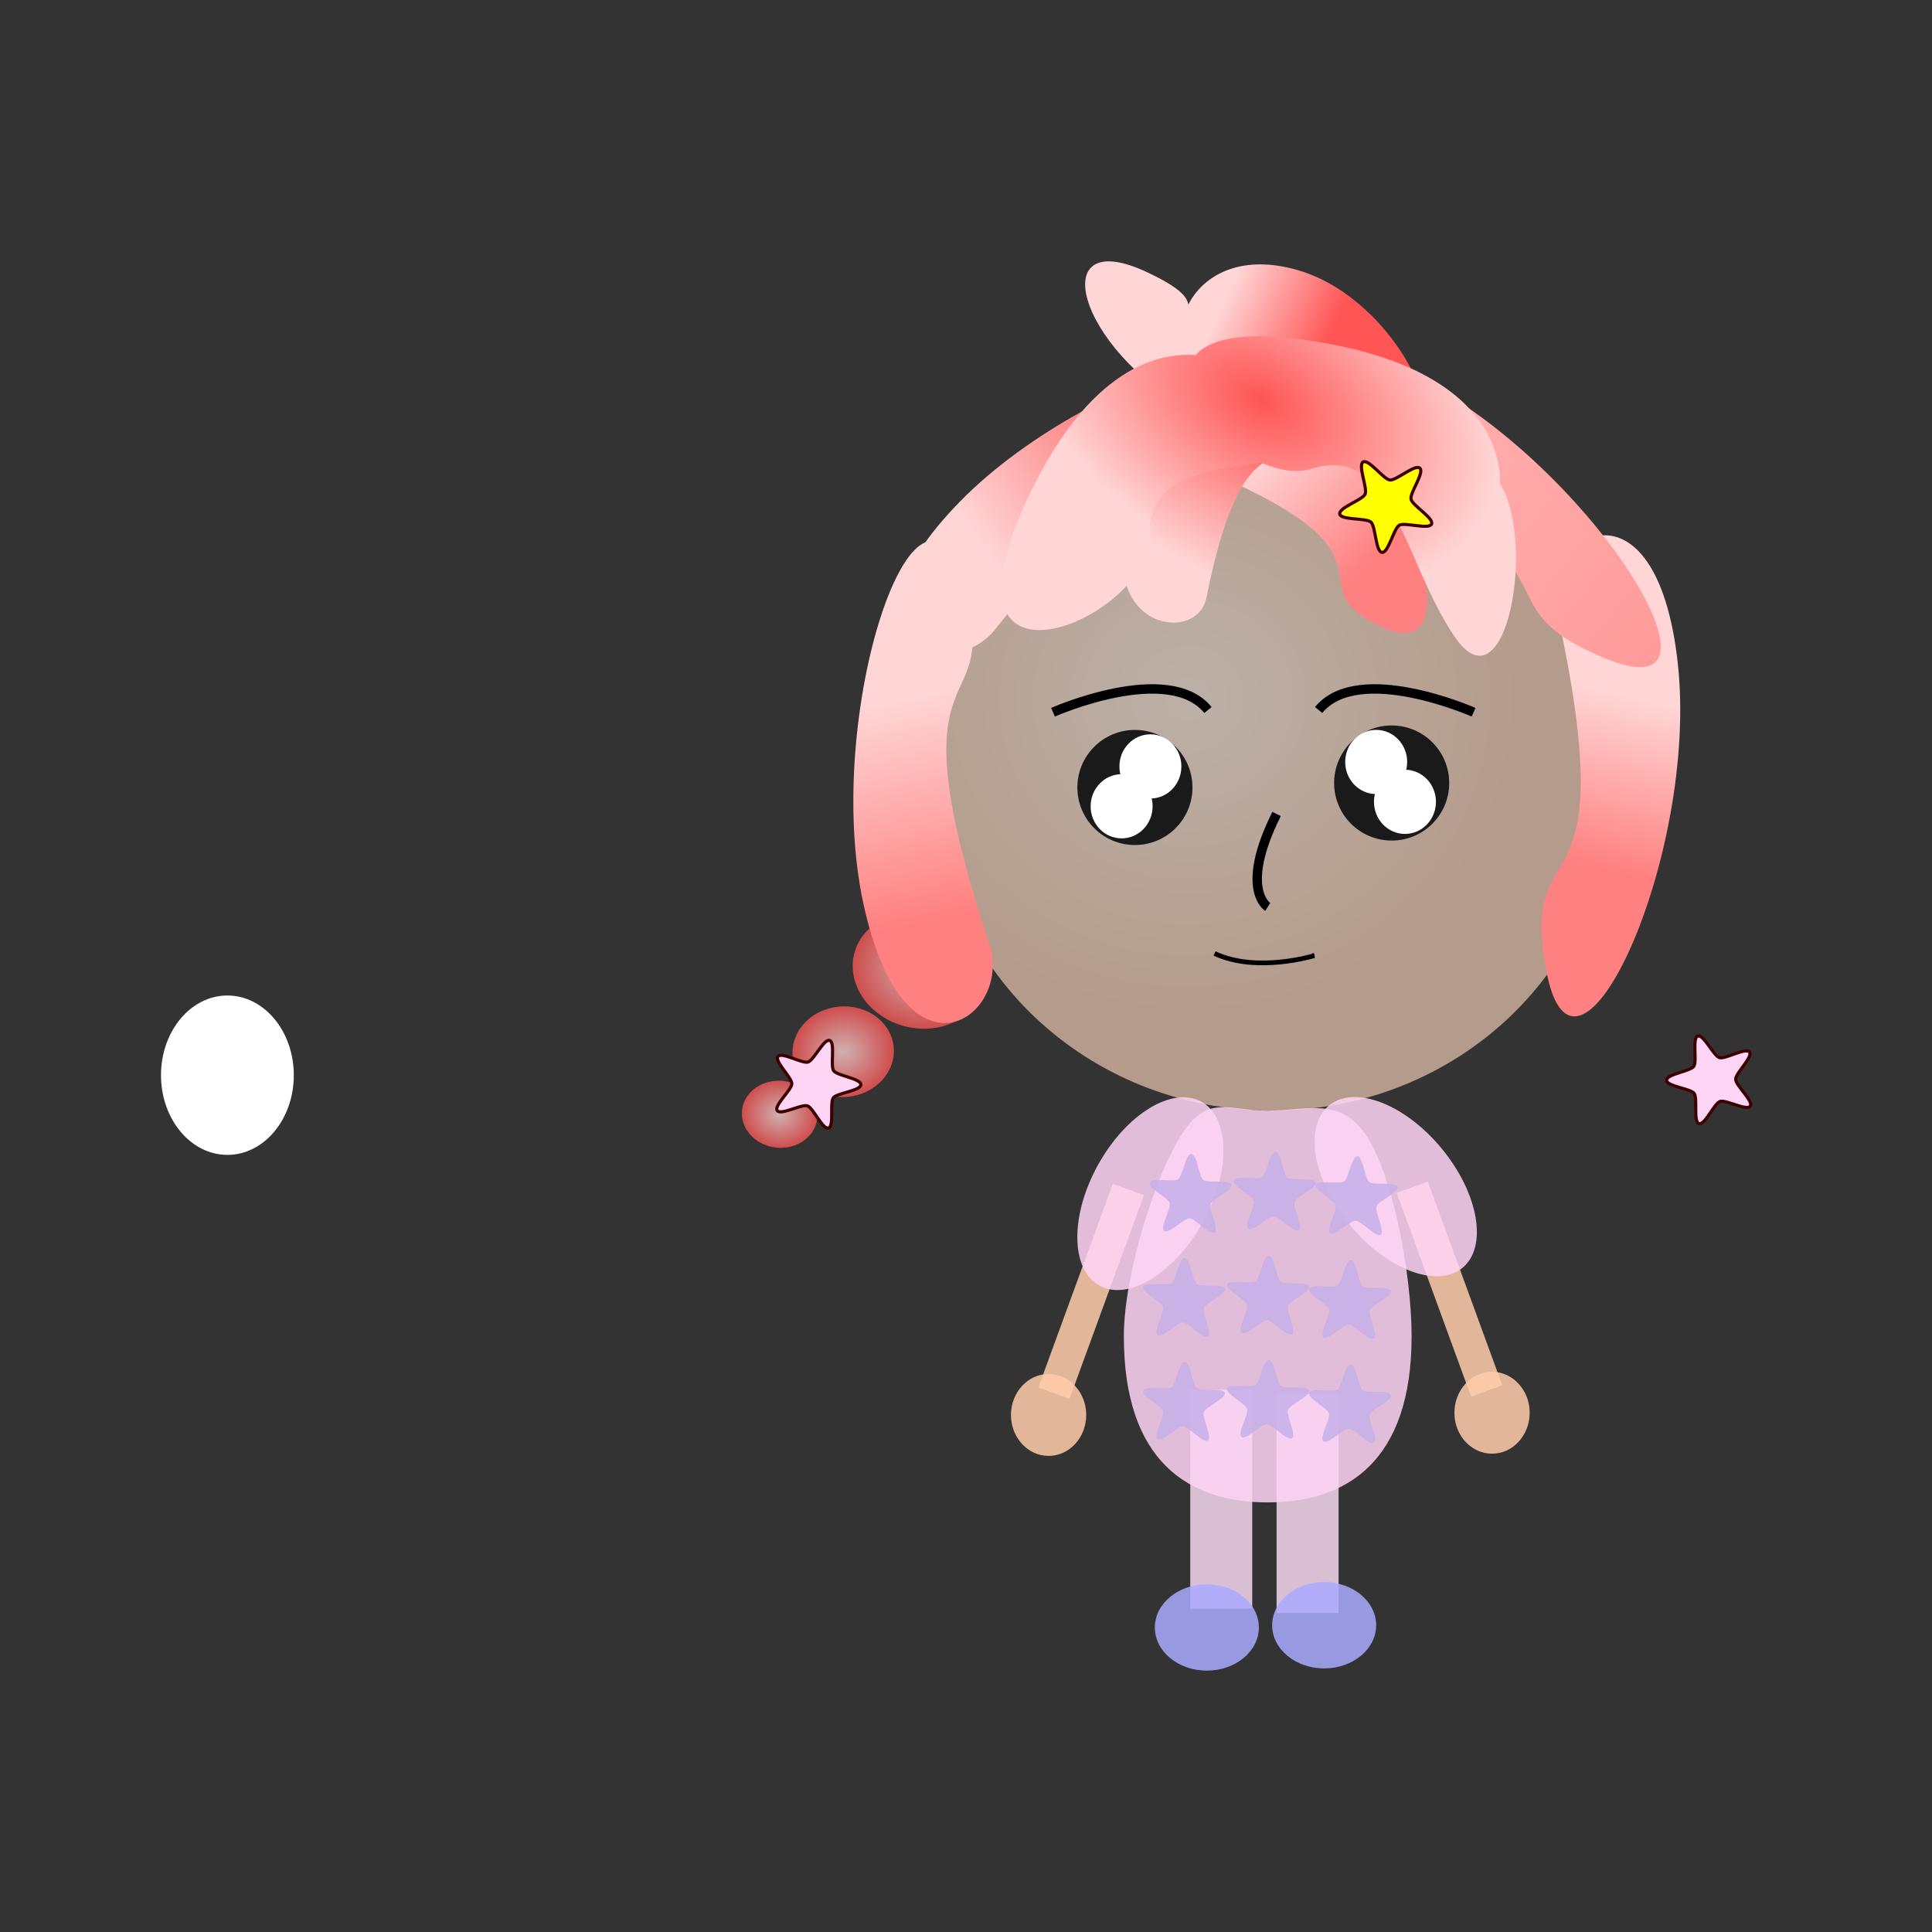 <svg:svg xmlns:dc="http://purl.org/dc/elements/1.1/" xmlns:ns1="http://www.w3.org/1999/xlink" xmlns:ns3="http://creativecommons.org/ns#" xmlns:rdf="http://www.w3.org/1999/02/22-rdf-syntax-ns#" xmlns:svg="http://www.w3.org/2000/svg" height="616.09" id="svg2" version="1.1" viewBox="-129.688 -47.115 616.09 616.09" width="616.09">
  <svg:rect x="-129.688" y="-47.115" width="616.09" height="616.09" fill="#333333" stroke="none"/>
  <svg:defs id="defs4">
    <svg:linearGradient id="linearGradient4294">
      <svg:stop id="stop4296" offset="0" stop-color="#ffd5d5" />
      <svg:stop id="stop4298" offset="1" stop-color="#f55" />
    </svg:linearGradient>
    <svg:radialGradient cx="-84.701" cy="132.34" gradientTransform="matrix(1 0 0 .926 0 9.731)" gradientUnits="userSpaceOnUse" id="radialGradient4651" r="23.998" ns1:href="#linearGradient4294" />
    <svg:radialGradient cx="-76.936" cy="189.52" gradientTransform="matrix(1 0 0 1.02 0 -3.79)" gradientUnits="userSpaceOnUse" id="radialGradient4653" r="17.646" ns1:href="#linearGradient4294" />
    <svg:radialGradient cx="-67.055" cy="248.45" gradientTransform="matrix(1 0 0 1.158 0 -39.23)" gradientUnits="userSpaceOnUse" id="radialGradient4655" r="13.411" ns1:href="#linearGradient4294" />
    <svg:linearGradient gradientTransform="matrix(-.446 .849 -.613 -.098 336.02 728.34)" gradientUnits="userSpaceOnUse" id="linearGradient4657" x1="-93.687" x2="-98.649" y1="213.38" y2="154.89" ns1:href="#linearGradient4294" />
    <svg:radialGradient cx="248.45" cy="221.65" gradientTransform="matrix(1 0 0 .954 0 11.605)" gradientUnits="userSpaceOnUse" id="radialGradient4665" r="107.29">
      <svg:stop id="stop3765" offset="0" stop-color="#f4e3d7" />
      <svg:stop id="stop3767" offset="1" stop-color="#e9c6af" />
    </svg:radialGradient>
    <svg:linearGradient gradientTransform="matrix(-.514 .677 -.587 -.279 333.21 791.82)" gradientUnits="userSpaceOnUse" id="linearGradient4667" x1="-88.009" x2="-73.804" y1="197.74" y2="121.38">
      <svg:stop id="stop4147" offset="0" stop-color="#ffd5d5" />
      <svg:stop id="stop4149" offset="1" stop-color="#ff8080" />
    </svg:linearGradient>
    <svg:linearGradient gradientTransform="matrix(.77 .36 -.149 .632 338.35 615.47)" gradientUnits="userSpaceOnUse" id="linearGradient4669" x1="-88.009" x2="-80.877" y1="197.74" y2="114.34" ns1:href="#linearGradient4294" />
    <svg:linearGradient gradientTransform="matrix(-.969 .175 -.191 -.991 323.72 945.08)" gradientUnits="userSpaceOnUse" id="linearGradient4671" x1="-97.149" x2="-75.306" y1="177.6" y2="126.72">
      <svg:stop id="stop4141" offset="0" stop-color="#ffd5d5" />
      <svg:stop id="stop4143" offset="1" stop-color="#ff8080" />
    </svg:linearGradient>
    <svg:linearGradient gradientTransform="matrix(-.388 .905 -.932 -.386 377.13 738.93)" gradientUnits="userSpaceOnUse" id="linearGradient4673" x1="-67.211" x2="55.441" y1="406.84" y2="-36.465">
      <svg:stop id="stop4153" offset="0" stop-color="#ffd5d5" />
      <svg:stop id="stop4155" offset="1" stop-color="#ff8080" />
    </svg:linearGradient>
    <svg:linearGradient gradientTransform="matrix(.748 .641 -.647 .774 306.05 532.12)" gradientUnits="userSpaceOnUse" id="linearGradient4675" x1="-101.7" x2="-80.877" y1="191.74" y2="114.34" ns1:href="#linearGradient4294" />
    <svg:radialGradient cx="-36.941" cy="538.3" gradientTransform="matrix(.862 .466 -.303 .561 153.28 279.22)" gradientUnits="userSpaceOnUse" id="radialGradient4677" r="82.076">
      <svg:stop id="stop4127" offset="0" stop-color="#f55" />
      <svg:stop id="stop4129" offset="1" stop-color="#ffd5d5" />
    </svg:radialGradient>
    <svg:linearGradient gradientTransform="matrix(.946 -.273 .291 .966 190.56 606.91)" gradientUnits="userSpaceOnUse" id="linearGradient4683" x1="-88.009" x2="-82.743" y1="197.74" y2="127.69">
      <svg:stop id="stop4135" offset="0" stop-color="#ff8080" />
      <svg:stop id="stop4137" offset="1" stop-color="#ffd5d5" />
    </svg:linearGradient>
  </svg:defs>
  <svg:g id="layer1" transform="translate(0 -520.86)">
    <svg:path d="m-43.056 216.69c0 14.034-9.48 25.41-21.175 25.41s-21.175-11.377-21.175-25.41c0-14.034 9.48-25.41 21.175-25.41s21.175 11.377 21.175 25.41z" fill="#fff" id="path3999" transform="translate(7.058 599.92)" />
    <svg:g id="g4576" transform="translate(4.941 32.469)">
      <svg:g id="g4529" transform="translate(-4.235 -.706)">
        <svg:g id="g4313" transform="translate(18.352 4.235)">
          <svg:g id="g4271">
            <svg:g id="g4099" transform="translate(-55.055 -245.63)">
              <svg:g id="g4015" transform="translate(48.703 151.76)">
                <svg:g id="g4520" transform="translate(-.706 3.529)">
                  <svg:g id="g4377" transform="matrix(.699 .518 -.581 .623 645.81 418.31)">
                    <svg:path d="m-60.702 132.34c0 12.279-10.744 22.234-23.998 22.234s-23.998-9.954-23.998-22.234c0-12.279 10.744-22.234 23.998-22.234s23.998 9.954 23.998 22.234z" fill="url(#radialGradient4651)" id="path4379" opacity=".77" transform="translate(-2.823 613.33)" />
                    <svg:path d="m-59.29 189.52c0 9.941-7.9 17.999-17.646 17.999s-17.646-8.058-17.646-17.999c0-9.941 7.9-17.999 17.646-17.999s17.646 8.058 17.646 17.999z" fill="url(#radialGradient4653)" id="path4381" opacity=".77" transform="translate(-10.588 597.8)" />
                    <svg:path d="m-53.644 248.45c0 8.576-6.004 15.528-13.411 15.528-7.407 0-13.411-6.952-13.411-15.528 0-8.576 6.004-15.528 13.411-15.528 7.407 0 13.411 6.952 13.411 15.528z" fill="url(#radialGradient4655)" id="path4383" opacity=".77" transform="matrix(1 0 0 .841 -21.881 611.56)" />
                  </svg:g>
                  <svg:path d="m242.1 641.89c-15.004-1.788-5.436-37.884 30.013-27.673s57.332 65.01 27.471 60.237c-29.861-4.772 7.424-24.829-57.484-32.564z" fill="url(#linearGradient4657)" id="path3905" />
                  <svg:path d="m280.4 657.24c16.551 7.4-4.434 22.892-41.861 2.16s-46.949-59.853-14.348-44.468c32.601 15.386-15.392 10.296 56.209 42.308z" fill="#ffd5d5" id="path3907" />
                  <svg:g id="g4372" transform="matrix(.664 -.492 .554 .59 16.192 355.18)">
                    <svg:path d="m-60.702 132.34c0 12.279-10.744 22.234-23.998 22.234s-23.998-9.954-23.998-22.234c0-12.279 10.744-22.234 23.998-22.234s23.998 9.954 23.998 22.234z" fill="url(#radialGradient4651)" id="path4264" opacity=".77" transform="translate(-2.823 613.33)" />
                    <svg:path d="m-59.29 189.52c0 9.941-7.9 17.999-17.646 17.999s-17.646-8.058-17.646-17.999c0-9.941 7.9-17.999 17.646-17.999s17.646 8.058 17.646 17.999z" fill="url(#radialGradient4653)" id="path4266" opacity=".77" transform="translate(-10.588 597.8)" />
                    <svg:path d="m-53.644 248.45c0 8.576-6.004 15.528-13.411 15.528-7.407 0-13.411-6.952-13.411-15.528 0-8.576 6.004-15.528 13.411-15.528 7.407 0 13.411 6.952 13.411 15.528z" fill="url(#radialGradient4655)" id="path4268" opacity=".77" transform="matrix(1 0 0 .841 -21.881 611.56)" />
                  </svg:g>
                  <svg:g id="g4391" transform="translate(-4.235 -1.412)">
                    <svg:path d="m382.56 251.98c0 56.524-48.034 102.35-107.29 102.35-59.253 0-107.29-45.822-107.29-102.35 0-56.524 48.034-102.35 107.29-102.35 59.253 0 107.29 45.822 107.29 102.35z" fill="url(#radialGradient4665)" id="path2985" opacity=".709" stroke-width="0" transform="translate(-7.058 529.33)" />
                    <svg:path d="m250.08 680.77c-14.416-6.245-1.701-37.868 31.792-17.389s49.582 79.493 21.007 65.904c-28.576-13.59 9.565-21.498-52.799-48.515z" fill="url(#linearGradient4667)" id="path3913" />
                    <svg:path d="m247.26 720.08c-3.075 15.407-36.664 9.625-23.685-27.425s67.291-65.188 60.014-34.393c-7.278 30.794-23.028-4.831-36.329 61.819z" fill="url(#linearGradient4669)" id="path3885" />
                    <svg:path d="m358.89 723.78c-5.226-23.651 31.699-44.809 38.647 16.895 6.947 61.704-32.514 147-41.821 98.744-9.307-48.251 25.784-13.324 3.175-115.64z" fill="url(#linearGradient4671)" id="path3783" />
                    <svg:g id="g3897" transform="translate(67.76 85.406)">
                      <svg:path d="m211.85 587.64c-22.616-8.671-19.925-51.144 35.394-22.94s104.75 108.13 59.355 89.311c-45.393-18.822 3.089-28.858-94.749-66.371z" fill="url(#linearGradient4673)" id="path3829" />
                      <svg:path d="m112.27 644.62c-15.035 18.99-54.762 3.727-11.312-40.633s134.5-67.639 102.97-29.947-26.616-11.573-91.657 70.58z" fill="url(#linearGradient4675)" id="path3887" />
                    </svg:g>
                    <svg:g fill="url(#radialGradient4677)" id="g3852" transform="translate(306.33 93.171)">
                      <svg:path d="m-56.654 551.12c21.048-6.761 71.723 18.361 43.658 27.375-28.064 9.014-64.78 1.706-64.2 28.716 0.581 27.01-74.743 58.234-36.461-16.905s85.865-19.627 57.002-39.186z" id="path3833" />
                      <svg:path d="m34.062 589.75c12.404 18.3 2.538 73.992-14.001 49.592-16.539-24.4-19.844-61.69-45.602-53.541-25.758 8.149-76.894-55.363 5.976-39.743 82.87 15.621 42.969 76.888 53.627 43.691z" id="path3843" />
                    </svg:g>
                    <svg:path d="m178.05 830.63c7.602 22.998-26.984 47.798-40.163-12.882-13.179-60.679 17.415-149.54 31.575-102.48 14.16 47.057-24.297 15.875 8.588 115.36z" fill="url(#linearGradient4683)" id="path3889" />
                  </svg:g>
                </svg:g>
                <svg:path d="m278.1 758.03c12.705-15.528 49.409 0.706 49.409 0.706" fill="none" id="path3985" stroke="#000" stroke-width="3" />
                <svg:path d="m242.81 758.03c-12.705-15.528-49.409 0.706-49.409 0.706" fill="none" id="path3995" stroke="#000" stroke-width="3" />
              </svg:g>
              <svg:g id="g4073" transform="matrix(-1 0 0 1 491.26 241.4)">
                <svg:path d="m259.04 193.4c0 10.135-8.216 18.352-18.352 18.352-10.135 0-18.352-8.216-18.352-18.352 0-10.135 8.216-18.352 18.352-18.352 10.135 0 18.352 8.216 18.352 18.352z" fill="#1a1a1a" id="path4067" transform="translate(-17.646 499.69)" />
                <svg:path d="m259.75 222.69c0 5.652-4.424 10.235-9.882 10.235s-9.882-4.582-9.882-10.235c0-5.652 4.424-10.235 9.882-10.235s9.882 4.582 9.882 10.235z" fill="#fff" id="path4069" transform="translate(-22.587 476.4)" />
                <svg:path d="m259.75 222.69c0 5.652-4.424 10.235-9.882 10.235s-9.882-4.582-9.882-10.235c0-5.652 4.424-10.235 9.882-10.235s9.882 4.582 9.882 10.235z" fill="#fff" id="path4071" transform="translate(-31.763 463.69)" />
              </svg:g>
              <svg:g id="g4078" transform="translate(127.05 239.98)">
                <svg:path d="m259.04 193.4c0 10.135-8.216 18.352-18.352 18.352-10.135 0-18.352-8.216-18.352-18.352 0-10.135 8.216-18.352 18.352-18.352 10.135 0 18.352 8.216 18.352 18.352z" fill="#1a1a1a" id="path4080" transform="translate(-17.646 499.69)" />
                <svg:path d="m259.75 222.69c0 5.652-4.424 10.235-9.882 10.235s-9.882-4.582-9.882-10.235c0-5.652 4.424-10.235 9.882-10.235s9.882 4.582 9.882 10.235z" fill="#fff" id="path4082" transform="translate(-22.587 476.4)" />
                <svg:path d="m259.75 222.69c0 5.652-4.424 10.235-9.882 10.235s-9.882-4.582-9.882-10.235c0-5.652 4.424-10.235 9.882-10.235s9.882 4.582 9.882 10.235z" fill="#fff" id="path4084" transform="translate(-31.763 463.69)" />
              </svg:g>
            </svg:g>
            <svg:g fill="none" id="g4267" stroke="#000">
              <svg:path d="m258.34 697.32c-11.999 23.998-2.823 29.645-2.823 29.645" id="path4170" stroke-width="3" />
              <svg:path d="m238.57 741.79c13.411 6.353 31.763 0.706 31.763 0.706h-0.706" id="path4265" stroke-width="1.5" />
            </svg:g>
          </svg:g>
          <svg:path d="m-72.701 103.76c-0.844 1.875-8.489-0.655-10.273 0.366-1.785 1.021-3.479 8.893-5.523 8.67-2.044-0.223-2-8.276-3.523-9.658s-9.533-0.56-9.953-2.573c-0.419-2.013 7.253-4.46 8.096-6.335s-2.413-9.24-0.628-10.261c1.785-1.021 6.483 5.519 8.526 5.742 2.044 0.223 8.042-5.15 9.564-3.768 1.522 1.382-3.246 7.871-2.827 9.884 0.419 2.013 7.383 6.057 6.539 7.932z" fill="#ff0" id="path4311" stroke="#3c0000" stroke-linejoin="round" transform="translate(380.45 501.1)" />
        </svg:g>
        <svg:path d="m-80.466 157.4c-1.125 1.594-7.788-2.145-9.635-1.517-1.847 0.628-4.849 7.654-6.712 7.077-1.863-0.577-0.366-8.07-1.534-9.632-1.168-1.562-8.778-2.246-8.804-4.197s7.562-2.842 8.687-4.436-0.576-9.042 1.271-9.67c1.847-0.628 5.04 6.313 6.903 6.891 1.863 0.577 8.422-3.342 9.59-1.78s-4.447 6.744-4.42 8.694c0.027 1.95 5.781 6.977 4.656 8.57z" fill="#ffd5f6" id="path4361" stroke="#3c0000" stroke-linejoin="round" transform="matrix(-1 0 0 1 36.986 638.74)" />
        <svg:path d="m-80.466 157.4c-1.125 1.594-7.788-2.145-9.635-1.517-1.847 0.628-4.849 7.654-6.712 7.077-1.863-0.577-0.366-8.07-1.534-9.632-1.168-1.562-8.778-2.246-8.804-4.197s7.562-2.842 8.687-4.436-0.576-9.042 1.271-9.67c1.847-0.628 5.04 6.313 6.903 6.891 1.863 0.577 8.422-3.342 9.59-1.78s-4.447 6.744-4.42 8.694c0.027 1.95 5.781 6.977 4.656 8.57z" fill="#ffd5f6" id="path4365" stroke="#3c0000" stroke-linejoin="round" transform="translate(508.2 637.33)" />
      </svg:g>
      <svg:g id="g4542" transform="translate(2.118 4.235)">
        <svg:g fill="#fca" id="g4532" transform="translate(142.58 12.705)">
          <svg:rect height="69.172" id="rect4530" opacity=".85" transform="matrix(.939 .343 -.343 .939 0 0)" width="10.588" x="346.16" y="727.47" />
          <svg:path d="m-10.588 192.34c0 7.212-5.372 13.058-11.999 13.058-6.627 0-11.999-5.846-11.999-13.058s5.372-13.058 11.999-13.058c6.627 0 11.999 5.846 11.999 13.058z" id="path4528" opacity=".85" transform="translate(77.642 683.21)" />
        </svg:g>
        <svg:g fill="#fca" id="g4536" transform="matrix(-1 0 0 1 394.1 11.999)">
          <svg:rect height="69.172" id="rect4538" opacity=".85" transform="matrix(.939 .343 -.343 .939 0 0)" width="10.588" x="346.16" y="727.47" />
          <svg:path d="m-10.588 192.34c0 7.212-5.372 13.058-11.999 13.058-6.627 0-11.999-5.846-11.999-13.058s5.372-13.058 11.999-13.058c6.627 0 11.999 5.846 11.999 13.058z" id="path4540" opacity=".85" transform="translate(77.642 683.21)" />
        </svg:g>
        <svg:g id="g3697">
          <svg:rect fill="#f4d7ee" height="69.878" id="rect3680" opacity=".85" width="19.763" x="270.34" y="881.55" />
          <svg:rect fill="#f4d7ee" height="69.878" id="rect3665" opacity=".85" width="19.763" x="242.81" y="880.14" />
          <svg:g id="g3639" transform="translate(0 -1.412)">
            <svg:g fill="#ffd5f6" id="g3603" transform="translate(1.412 -2.118)">
              <svg:path d="m132.7 370.92c0 18.517-8.532 33.527-19.058 33.527-10.525 0-19.058-15.011-19.058-33.527 0-18.517 8.532-33.527 19.058-33.527 10.525 0 19.058 15.011 19.058 33.527z" id="path3583" opacity=".85" transform="matrix(.874 .486 -.486 .874 309.63 441.8)" />
              <svg:path d="m132.7 370.92c0 18.517-8.532 33.527-19.058 33.527-10.525 0-19.058-15.011-19.058-33.527 0-18.517 8.532-33.527 19.058-33.527 10.525 0 19.058 15.011 19.058 33.527z" id="path3598" opacity=".85" transform="matrix(.772 -.635 .635 .772 -16.348 604.8)" />
              <svg:path d="m311.98 866.73c0 39.762-20.541 52.938-45.879 52.938-25.339 0-45.879-13.176-45.879-52.938 0-19.881 10.076-51.291 18.379-64.319 8.303-13.029 14.832-7.676 27.501-7.676s23.433-4.647 31.736 8.382c8.303 13.029 14.144 43.733 14.144 63.614z" id="path3600" opacity=".85" />
            </svg:g>
            <svg:g fill="#c6afe9" id="g3618" transform="translate(141.87 3.529)">
              <svg:path d="m-81.171 168.7c-1.5 1.031-6.123-4.396-7.943-4.443s-6.719 5.132-8.163 4.024c-1.444-1.108 2.289-7.182 1.771-8.927-0.517-1.745-6.957-4.804-6.349-6.52 0.607-1.716 7.537-0.043 9.037-1.074s2.419-8.101 4.239-8.054c1.82 0.047 2.37 7.155 3.814 8.263s8.452-0.202 8.969 1.543c0.517 1.745-6.073 4.465-6.68 6.181-0.607 1.716 2.804 7.976 1.304 9.007z" id="path3612" opacity=".85" transform="translate(214.57 691.68)" />
              <svg:path d="m-81.171 168.7c-1.5 1.031-6.123-4.396-7.943-4.443s-6.719 5.132-8.163 4.024c-1.444-1.108 2.289-7.182 1.771-8.927-0.517-1.745-6.957-4.804-6.349-6.52 0.607-1.716 7.537-0.043 9.037-1.074s2.419-8.101 4.239-8.054c1.82 0.047 2.37 7.155 3.814 8.263s8.452-0.202 8.969 1.543c0.517 1.745-6.073 4.465-6.68 6.181-0.607 1.716 2.804 7.976 1.304 9.007z" id="path3614" opacity=".85" transform="translate(240.69 693.09)" />
              <svg:path d="m-81.171 168.7c-1.5 1.031-6.123-4.396-7.943-4.443s-6.719 5.132-8.163 4.024c-1.444-1.108 2.289-7.182 1.771-8.927-0.517-1.745-6.957-4.804-6.349-6.52 0.607-1.716 7.537-0.043 9.037-1.074s2.419-8.101 4.239-8.054c1.82 0.047 2.37 7.155 3.814 8.263s8.452-0.202 8.969 1.543c0.517 1.745-6.073 4.465-6.68 6.181-0.607 1.716 2.804 7.976 1.304 9.007z" id="path3616" opacity=".85" transform="translate(187.75 692.38)" />
            </svg:g>
            <svg:g fill="#c6afe9" id="g3623" transform="translate(143.99 -29.645)">
              <svg:path d="m-81.171 168.7c-1.5 1.031-6.123-4.396-7.943-4.443s-6.719 5.132-8.163 4.024c-1.444-1.108 2.289-7.182 1.771-8.927-0.517-1.745-6.957-4.804-6.349-6.52 0.607-1.716 7.537-0.043 9.037-1.074s2.419-8.101 4.239-8.054c1.82 0.047 2.37 7.155 3.814 8.263s8.452-0.202 8.969 1.543c0.517 1.745-6.073 4.465-6.68 6.181-0.607 1.716 2.804 7.976 1.304 9.007z" id="path3625" opacity=".85" transform="translate(214.57 691.68)" />
              <svg:path d="m-81.171 168.7c-1.5 1.031-6.123-4.396-7.943-4.443s-6.719 5.132-8.163 4.024c-1.444-1.108 2.289-7.182 1.771-8.927-0.517-1.745-6.957-4.804-6.349-6.52 0.607-1.716 7.537-0.043 9.037-1.074s2.419-8.101 4.239-8.054c1.82 0.047 2.37 7.155 3.814 8.263s8.452-0.202 8.969 1.543c0.517 1.745-6.073 4.465-6.68 6.181-0.607 1.716 2.804 7.976 1.304 9.007z" id="path3627" opacity=".85" transform="translate(240.69 693.09)" />
              <svg:path d="m-81.171 168.7c-1.5 1.031-6.123-4.396-7.943-4.443s-6.719 5.132-8.163 4.024c-1.444-1.108 2.289-7.182 1.771-8.927-0.517-1.745-6.957-4.804-6.349-6.52 0.607-1.716 7.537-0.043 9.037-1.074s2.419-8.101 4.239-8.054c1.82 0.047 2.37 7.155 3.814 8.263s8.452-0.202 8.969 1.543c0.517 1.745-6.073 4.465-6.68 6.181-0.607 1.716 2.804 7.976 1.304 9.007z" id="path3629" opacity=".85" transform="translate(187.75 692.38)" />
            </svg:g>
            <svg:g fill="#c6afe9" id="g3631" transform="translate(141.87 36.704)">
              <svg:path d="m-81.171 168.7c-1.5 1.031-6.123-4.396-7.943-4.443s-6.719 5.132-8.163 4.024c-1.444-1.108 2.289-7.182 1.771-8.927-0.517-1.745-6.957-4.804-6.349-6.52 0.607-1.716 7.537-0.043 9.037-1.074s2.419-8.101 4.239-8.054c1.82 0.047 2.37 7.155 3.814 8.263s8.452-0.202 8.969 1.543c0.517 1.745-6.073 4.465-6.68 6.181-0.607 1.716 2.804 7.976 1.304 9.007z" id="path3633" opacity=".85" transform="translate(214.57 691.68)" />
              <svg:path d="m-81.171 168.7c-1.5 1.031-6.123-4.396-7.943-4.443s-6.719 5.132-8.163 4.024c-1.444-1.108 2.289-7.182 1.771-8.927-0.517-1.745-6.957-4.804-6.349-6.52 0.607-1.716 7.537-0.043 9.037-1.074s2.419-8.101 4.239-8.054c1.82 0.047 2.37 7.155 3.814 8.263s8.452-0.202 8.969 1.543c0.517 1.745-6.073 4.465-6.68 6.181-0.607 1.716 2.804 7.976 1.304 9.007z" id="path3635" opacity=".85" transform="translate(240.69 693.09)" />
              <svg:path d="m-81.171 168.7c-1.5 1.031-6.123-4.396-7.943-4.443s-6.719 5.132-8.163 4.024c-1.444-1.108 2.289-7.182 1.771-8.927-0.517-1.745-6.957-4.804-6.349-6.52 0.607-1.716 7.537-0.043 9.037-1.074s2.419-8.101 4.239-8.054c1.82 0.047 2.37 7.155 3.814 8.263s8.452-0.202 8.969 1.543c0.517 1.745-6.073 4.465-6.68 6.181-0.607 1.716 2.804 7.976 1.304 9.007z" id="path3637" opacity=".85" transform="translate(187.75 692.38)" />
            </svg:g>
          </svg:g>
          <svg:path d="m-52.232 299.63c0 7.602-7.426 13.764-16.587 13.764-9.161 0-16.587-6.162-16.587-13.764 0-7.602 7.426-13.764 16.587-13.764 9.161 0 16.587 6.162 16.587 13.764z" fill="#aaf" id="path3693" opacity=".85" transform="translate(354.33 655.68)" />
          <svg:path d="m-52.232 299.63c0 7.602-7.426 13.764-16.587 13.764-9.161 0-16.587-6.162-16.587-13.764 0-7.602 7.426-13.764 16.587-13.764 9.161 0 16.587 6.162 16.587 13.764z" fill="#aaf" id="path3695" opacity=".85" transform="translate(316.92 656.39)" />
        </svg:g>
      </svg:g>
    </svg:g>
  </svg:g>
</svg:svg>